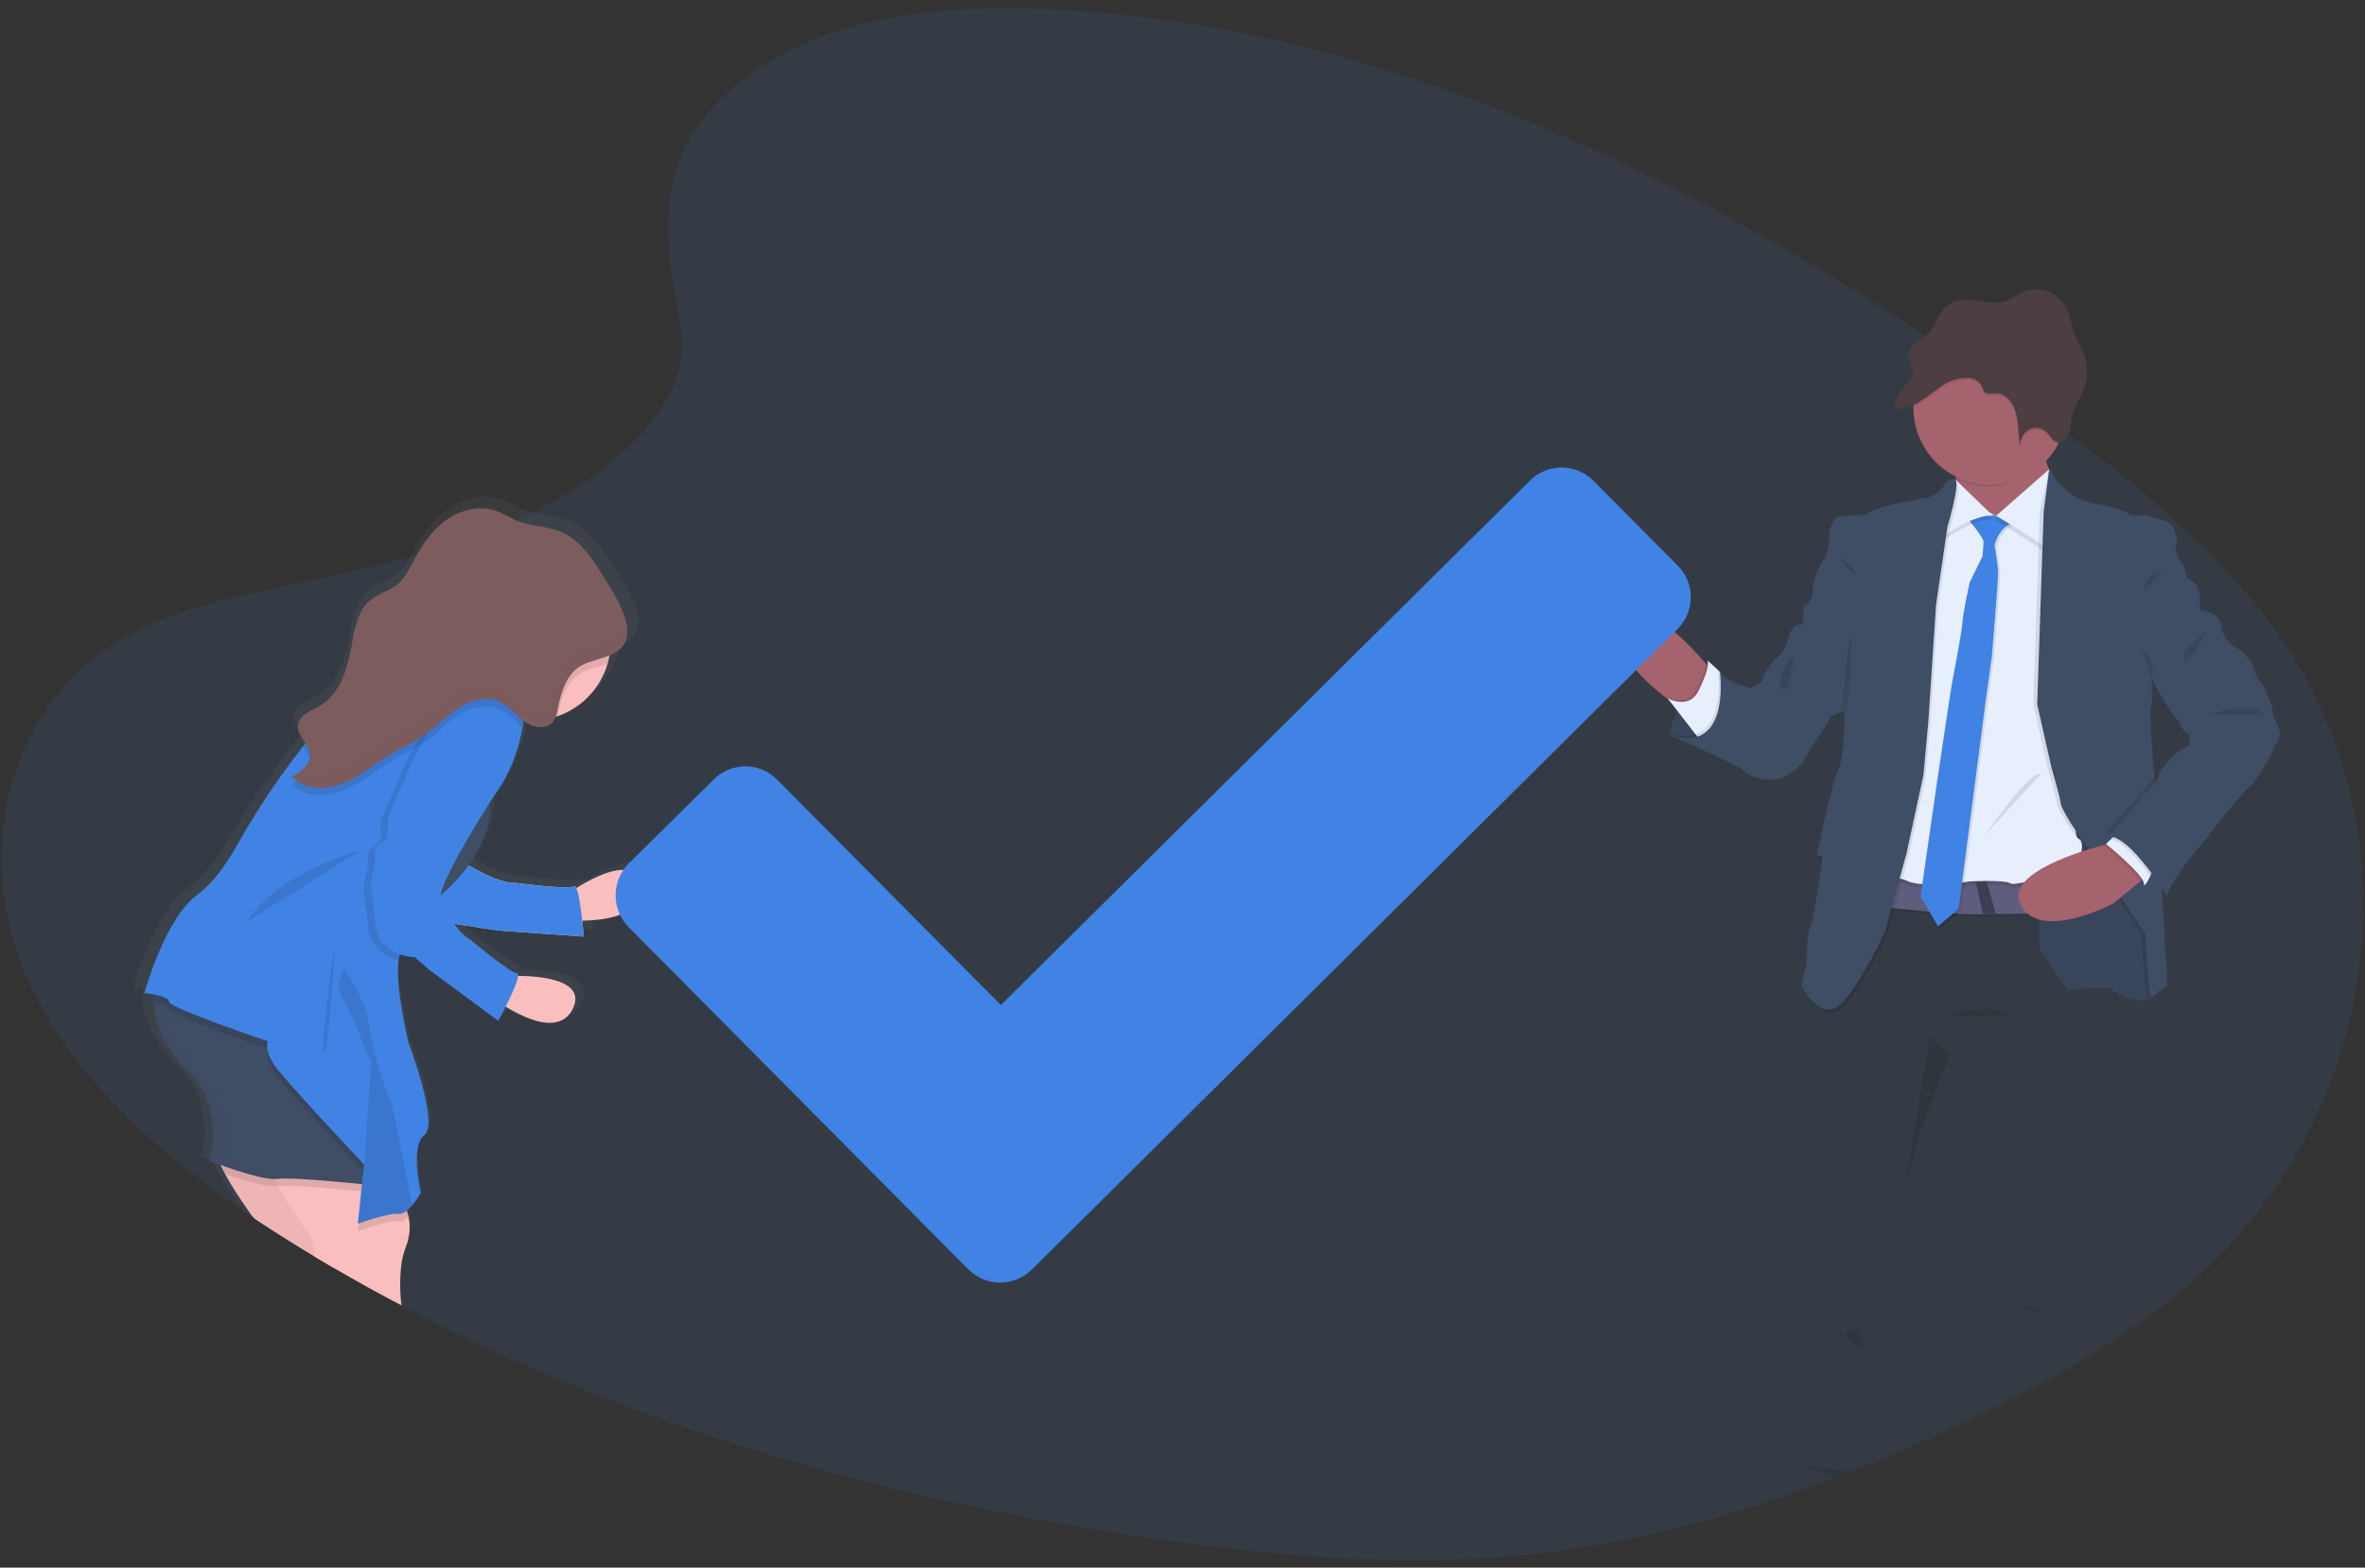 <svg width="184" height="122" viewBox="0 0 184 122" fill="none" xmlns="http://www.w3.org/2000/svg">
<rect x="0" y="0" width="184" height="122" fill="#333333" stroke="none"/>
<g clip-path="url(#clip0)">
<path opacity="0.1" d="M170.52 99.755C169.947 100.259 169.36 100.749 168.761 101.224C168.661 101.306 168.557 101.384 168.454 101.467C166.317 103.125 164.074 104.64 161.739 106.003L161.302 106.258C161.196 106.322 161.093 106.381 160.982 106.44C158.542 107.849 156.011 109.146 153.449 110.374L153.422 110.388L153.229 110.479C151.163 111.469 149.066 112.417 146.938 113.322L146.887 113.341C145.928 113.745 144.968 114.139 144.009 114.521C143.617 114.681 143.224 114.83 142.83 114.982C142.09 115.265 141.348 115.543 140.6 115.81L140.507 115.845L140.347 115.901L140.147 115.975C138.195 116.672 136.217 117.316 134.213 117.906L134.178 117.916C132.781 118.323 131.374 118.7 129.958 119.047L129.765 119.095C127.686 119.597 125.574 120.028 123.449 120.374L122.959 120.452C121.405 120.696 119.84 120.896 118.265 121.05C109.408 121.906 100.445 121.21 91.643 120.017C73.868 117.606 56.329 113.085 40.333 106C37.262 104.641 34.252 103.186 31.301 101.635C31.277 101.622 31.256 101.609 31.233 101.598C29.466 100.67 27.724 99.702 26.005 98.696C25.502 98.405 25.001 98.108 24.504 97.809C23.892 97.44 23.283 97.067 22.676 96.689C21.877 96.19 21.077 95.679 20.278 95.156L19.904 94.906L19.76 94.809C19.557 94.673 19.357 94.537 19.155 94.4C11.64 89.283 4.938 83.082 1.772 75.322C-1.886 66.367 0.455 55.014 9.516 49.722C12.631 47.899 16.252 46.909 19.91 46.092L20.284 46.009C20.903 45.873 21.522 45.742 22.137 45.611C24.294 45.153 26.463 44.699 28.61 44.192C29.73 43.928 30.838 43.652 31.939 43.353L32.39 43.228C35.047 42.515 37.646 41.6 40.163 40.491H40.179C40.449 40.371 40.716 40.246 40.978 40.118C41.148 40.038 41.318 39.958 41.487 39.87C44.205 38.517 47.084 36.642 49.298 34.406C49.476 34.227 49.648 34.045 49.816 33.863C49.946 33.721 50.074 33.577 50.197 33.433C51.749 31.623 52.824 29.613 53.029 27.48C53.097 26.763 53.065 26.04 52.933 25.332C52.682 23.991 52.438 22.678 52.259 21.397C51.925 18.99 51.812 16.689 52.275 14.472C52.747 12.211 53.817 10.034 55.859 7.924C56.167 7.604 56.499 7.284 56.855 6.964C58.506 5.516 60.375 4.335 62.392 3.466C62.642 3.359 62.893 3.253 63.145 3.146C68.755 0.875 75.495 0.402 81.791 0.715C87.674 1.018 93.52 1.831 99.262 3.146C99.718 3.248 100.174 3.355 100.626 3.466C105.511 4.649 110.317 6.135 115.017 7.916C127.23 12.51 138.758 18.888 149.527 25.927C149.632 25.996 149.738 26.064 149.847 26.135C150.297 26.428 150.744 26.722 151.188 27.017C152.049 27.588 152.901 28.162 153.747 28.74L154.318 29.128C154.599 29.32 154.879 29.512 155.157 29.705L156.014 30.299C156.054 30.323 156.093 30.35 156.129 30.38L156.858 30.885C157.28 31.18 157.699 31.476 158.12 31.773L159.022 32.413C159.209 32.547 159.398 32.679 159.585 32.815L160.544 33.516L160.758 33.676C160.803 33.708 160.848 33.74 160.891 33.775L160.918 33.792C163.518 35.7 166.056 37.678 168.434 39.774L168.741 40.046L168.773 40.075C169.032 40.305 169.291 40.539 169.545 40.774C172.65 43.601 175.432 46.639 177.706 49.997C188.151 65.507 185.05 86.983 170.52 99.755Z" fill="#4183E4"/>
<path d="M129.896 57.192C129.896 57.192 130.827 52.315 133.817 52.29L136.005 56.789L134.534 57.788C134.534 57.788 131.374 57.889 129.896 57.192Z" fill="#3F4D65"/>
<path opacity="0.1" d="M135.998 56.783L134.534 57.789C134.534 57.789 132.305 57.859 130.712 57.469C130.432 57.404 130.159 57.311 129.896 57.192C129.896 57.192 129.896 57.165 129.912 57.114C129.912 57.107 129.912 57.101 129.912 57.095C130.05 56.483 130.24 55.884 130.478 55.304C130.57 55.085 130.675 54.859 130.787 54.634C131.225 53.791 131.841 52.964 132.684 52.555C132.995 52.402 133.334 52.314 133.68 52.294H133.769H133.812L133.862 52.394L134.601 53.914L135.998 56.783Z" fill="black"/>
<path d="M160.834 77.044C160.834 77.044 163.976 76.743 164.253 76.969C164.529 77.194 166.314 78.352 167.371 77.623C168.428 76.893 167.722 74.354 167.722 74.254C167.722 74.153 167.622 70.558 167.622 70.558L165.737 68.019L163.373 63.571L158.547 63.091L158.672 70.155L158.648 73.775L160.834 77.044Z" fill="#3F4D65"/>
<path opacity="0.1" d="M160.834 77.044C160.834 77.044 163.976 76.743 164.253 76.969C164.529 77.194 166.314 78.352 167.371 77.623C168.428 76.893 167.722 74.354 167.722 74.254C167.722 74.153 167.622 70.558 167.622 70.558L165.737 68.019L163.373 63.571L158.547 63.091L158.672 70.155L158.648 73.775L160.834 77.044Z" fill="black"/>
<path d="M133.182 52.158C133.182 52.158 132.935 55.225 131.016 55.273C131.016 55.273 130.475 54.953 129.746 54.402C128.067 53.147 125.405 50.732 126.14 48.486C127.196 45.268 132.324 51.204 132.324 51.204L132.719 51.645L133.182 52.158Z" fill="#A5636D"/>
<path opacity="0.1" d="M133.182 52.158C133.182 52.158 132.934 55.225 131.016 55.273C131.016 55.273 130.475 54.953 129.746 54.402L129.586 54.192C129.91 54.362 130.268 54.459 130.634 54.475C131.113 54.485 131.654 54.316 132.001 53.614C132.201 53.219 132.378 52.812 132.53 52.397C132.621 52.153 132.685 51.9 132.722 51.642L133.182 52.158Z" fill="black"/>
<path d="M132.352 57.713L131.922 57.16L130.483 55.297L129.737 54.346C130.06 54.515 130.417 54.611 130.782 54.627C131.262 54.639 131.802 54.467 132.149 53.766C132.351 53.371 132.527 52.965 132.679 52.549C132.917 51.871 132.912 51.522 132.827 51.404C132.743 51.285 133.361 51.859 133.659 52.142L133.67 52.152L133.808 52.283L133.86 52.386L134.588 53.842C134.588 53.842 134.588 53.863 134.588 53.903C134.655 54.365 134.9 57.298 132.352 57.713Z" fill="#E7EFFD"/>
<path d="M160.13 37.779L156.409 41.752C156.409 41.752 151.635 39.833 152.137 39.194C152.332 38.941 152.297 38.143 152.188 37.262C152.012 35.869 151.635 34.266 151.635 34.266C151.635 34.266 159.98 32.908 159.275 34.317C159.019 34.83 159.062 35.436 159.222 35.986C159.427 36.628 159.734 37.233 160.13 37.779Z" fill="#A5636D"/>
<path opacity="0.1" d="M159.275 34.31C159.019 34.824 158.896 34.873 159.056 35.43C157.965 36.6 156.577 37.881 154.852 37.881C153.928 37.883 153.016 37.669 152.188 37.257C152.012 35.865 151.635 34.261 151.635 34.261C151.635 34.261 159.98 32.902 159.275 34.31Z" fill="black"/>
<path d="M160.836 31.746C160.836 33.333 160.205 34.854 159.083 35.977C157.961 37.099 156.439 37.729 154.852 37.729C153.265 37.729 151.743 37.099 150.621 35.977C149.499 34.854 148.869 33.333 148.869 31.746C148.869 31.717 148.869 31.688 148.869 31.659C148.903 30.088 149.554 28.593 150.682 27.498C151.809 26.403 153.322 25.796 154.894 25.807C156.465 25.818 157.97 26.448 159.081 27.559C160.193 28.67 160.822 30.174 160.834 31.746H160.836Z" fill="#A5636D"/>
<path opacity="0.1" d="M161.701 71.215C160.901 71.215 158.269 71.244 155.321 71.29H155.284L154.31 71.306H154.28C150.783 71.362 147.337 70.68 145.954 70.809C143.011 71.086 147.009 68.091 147.009 68.091C149.201 68.623 151.455 68.851 153.709 68.769L154.555 68.724C157.227 68.574 159.913 68.323 161.317 67.901C161.414 68.681 161.557 69.811 161.701 71.215Z" fill="black"/>
<path d="M161.701 71.065C160.901 71.065 158.269 71.092 155.321 71.14H155.284L154.31 71.156H154.28C150.783 71.212 147.337 70.529 145.954 70.659C143.011 70.934 147.009 67.941 147.009 67.941C149.201 68.472 151.455 68.7 153.709 68.617L154.555 68.574C157.227 68.424 159.913 68.171 161.317 67.75C161.414 68.531 161.557 69.664 161.701 71.065Z" fill="#5F5D7E"/>
<path opacity="0.1" d="M153.242 39.443L148.616 41.605L145.049 69.201C145.049 69.201 147.159 68.241 148.367 68.849C149.574 69.457 153.293 68.9 153.293 68.9C153.293 68.9 156.011 68.74 156.41 69.05C156.808 69.361 161.539 67.793 161.539 67.793C161.539 67.793 162.393 65.883 161.739 65.582C161.085 65.281 161.941 62.309 161.941 62.309L161.539 42.4L160.74 39.841L158.578 38.535L156.366 40.294L155.311 40.446L153.242 39.443Z" fill="black"/>
<path d="M153.242 39.136L148.618 41.298L145.049 68.9C145.049 68.9 147.159 67.941 148.367 68.548C149.574 69.156 153.293 68.598 153.293 68.598C153.293 68.598 156.011 68.448 156.41 68.748C156.808 69.049 161.539 67.491 161.539 67.491C161.539 67.491 162.393 65.582 161.739 65.28C161.085 64.978 161.941 62.011 161.941 62.011L161.539 42.102L160.74 39.544L158.578 38.236L156.366 39.995L155.311 40.145L153.242 39.136Z" fill="#E7EFFD"/>
<path opacity="0.1" d="M153.167 40.419C153.167 40.419 154.5 42.002 154.475 42.329C154.449 42.657 154.4 43.434 154.4 43.434L153.402 45.471C153.402 45.471 152.849 48.011 152.849 48.538C152.849 49.066 151.969 53.641 151.969 53.641L150.914 60.676L149.58 69.903L150.938 72.24L152.546 70.883L154.681 54.445L155.134 51.202C155.134 51.202 155.613 45.371 155.613 44.768C155.613 44.165 155.337 42.58 155.337 42.58C155.337 42.58 155.664 41.073 157.022 40.721C158.379 40.369 156.921 40.644 156.921 40.644L156.142 40.016L155.463 40.292C155.463 40.292 153.57 39.715 153.167 40.419Z" fill="black"/>
<path d="M153.016 40.268C153.016 40.268 154.348 41.851 154.324 42.178C154.3 42.504 154.248 43.284 154.248 43.284L153.242 45.321C153.242 45.321 152.689 47.859 152.689 48.386C152.689 48.914 151.809 53.49 151.809 53.49L150.752 60.526L149.42 69.751L150.778 72.088L152.386 70.731L154.521 54.295L154.974 51.052C154.974 51.052 155.453 45.22 155.453 44.616C155.453 44.011 155.177 42.43 155.177 42.43C155.177 42.43 155.496 40.921 156.86 40.569C158.224 40.217 156.761 40.494 156.761 40.494L155.981 39.865L155.303 40.142C155.303 40.142 153.419 39.563 153.016 40.268Z" fill="#4183E4"/>
<path opacity="0.1" d="M152.137 37.628C152.137 37.628 151.935 37.779 151.886 38.784C151.836 39.79 151.131 42.053 151.131 42.053C151.131 42.053 153.746 40.243 155.054 40.444L152.137 37.628Z" fill="black"/>
<path d="M152.137 37.326C152.137 37.326 151.935 37.478 151.886 38.482C151.836 39.486 151.131 41.751 151.131 41.751C151.131 41.751 153.746 39.941 155.054 40.142L152.137 37.326Z" fill="#E7EFFD"/>
<path opacity="0.1" d="M159.276 36.824L155.161 40.444C155.161 40.444 158.631 42.505 159.083 43.002C159.536 43.5 159.988 38.076 159.988 38.076L159.276 36.824Z" fill="black"/>
<path d="M159.427 36.522L155.305 40.142C155.305 40.142 158.773 42.203 159.225 42.7C159.678 43.198 160.13 37.772 160.13 37.772L159.427 36.522Z" fill="#E7EFFD"/>
<path opacity="0.1" d="M152.282 37.628C152.282 37.628 151.83 37.401 151.403 38.055C150.976 38.709 150.172 39.015 150.172 39.015C150.172 39.015 145.595 39.744 145.42 40.347L143.283 40.471C143.283 40.471 142.529 40.562 142.458 42.161C142.388 43.761 141.978 43.895 141.978 43.895C141.978 43.895 141.097 45.454 141.179 46.258C141.261 47.062 140.499 47.465 140.499 47.465L143.648 55.627C143.648 55.627 143.749 58.996 143.168 60.227C142.588 61.458 141.508 66.914 141.508 66.914C141.508 66.914 141.961 66.813 141.935 67.115C141.91 67.418 141.382 70.71 141.382 70.71C141.382 70.71 141.232 72.016 140.981 72.469C140.73 72.921 140.704 75.285 140.704 75.285L140.29 76.994C140.29 76.994 141.249 79.13 142.704 78.828C144.16 78.526 146.801 72.821 146.801 72.821L148.485 66.663L149.793 60.579L150.17 56.457L150.773 47.331L151.652 41.298C151.652 41.298 152.639 38.055 152.282 37.628Z" fill="black"/>
<path d="M152.137 37.326C152.137 37.326 151.684 37.101 151.258 37.755C150.831 38.409 150.025 38.714 150.025 38.714C150.025 38.714 145.45 39.443 145.274 40.046L143.138 40.172C143.138 40.172 142.383 40.273 142.308 41.856C142.233 43.439 141.828 43.591 141.828 43.591C141.828 43.591 140.949 45.15 141.029 45.954C141.109 46.759 140.351 47.16 140.351 47.16L143.488 55.325C143.488 55.325 143.589 58.694 143.008 59.925C142.428 61.156 141.35 66.612 141.35 66.612C141.35 66.612 141.803 66.511 141.777 66.813C141.751 67.115 141.224 70.408 141.224 70.408C141.224 70.408 141.074 71.714 140.822 72.167C140.571 72.619 140.546 74.983 140.546 74.983L140.146 76.7C140.146 76.7 141.105 78.836 142.559 78.536C144.012 78.235 146.657 72.527 146.657 72.527L148.341 66.369L149.649 60.293L150.025 56.17L150.629 47.046L151.509 41.013C151.509 41.013 152.489 37.755 152.137 37.326Z" fill="#3F4D65"/>
<path opacity="0.1" d="M135.998 56.783L134.534 57.788C134.534 57.788 132.305 57.859 130.712 57.469L129.9 57.109L129.74 57.037L129.908 57.09C130.749 57.339 131.406 57.334 131.919 57.162C133.983 56.468 133.755 53.06 133.678 52.29C133.678 52.213 133.665 52.163 133.662 52.144C133.662 52.141 133.662 52.138 133.662 52.135L133.675 52.154C133.702 52.201 133.734 52.245 133.769 52.286C133.798 52.321 133.829 52.353 133.862 52.384L134.59 53.841C134.59 53.841 134.59 53.861 134.59 53.901L135.998 56.783Z" fill="black"/>
<path d="M141.051 46.959L140.347 47.16L140.247 48.599C140.247 48.599 139.417 48.474 139.191 49.455C138.966 50.435 138.563 50.894 138.563 50.894C138.563 50.894 137.18 52.05 137.105 53.03L136.249 53.558C136.249 53.558 134.263 53.105 133.811 52.301C133.811 52.301 134.716 58.786 129.89 57.203C129.89 57.203 135.295 59.567 135.546 59.893C135.797 60.219 137.457 61.172 138.964 60.373C140.472 59.573 140.8 58.311 140.8 58.311C140.8 58.311 142.258 56.276 142.308 55.974C142.357 55.672 143.49 55.32 143.49 55.32L145.651 50.093L141.051 46.959Z" fill="#3F4D65"/>
<path opacity="0.1" d="M158.698 39.84L159.427 36.522C159.427 36.522 159.747 37.603 160.081 37.854C160.415 38.105 161.162 38.684 161.162 38.684C161.162 38.684 162.243 39.187 162.618 39.187C162.994 39.187 165.033 39.715 165.284 39.987C165.535 40.259 166.541 40.062 166.541 40.062C166.541 40.062 167.371 40.339 168.1 40.514C168.829 40.69 169.181 41.898 169.029 42.374C168.968 42.612 168.969 42.861 169.03 43.098C169.092 43.336 169.212 43.553 169.381 43.732C169.683 44.034 169.833 45.011 169.833 45.011C170.203 45.131 170.511 45.394 170.689 45.74C170.94 46.293 170.865 47.499 170.865 47.499L167.12 52.776C167.12 52.776 167.169 54.811 167.019 55.264C166.869 55.716 167.547 63.409 167.547 63.409L168.325 76.631C168.325 76.631 167.296 77.511 167.068 77.611C166.841 77.712 166.616 72.936 166.616 72.76C166.616 72.584 160.81 64.061 160.81 64.061C160.81 64.061 160.03 62.805 160.03 62.528C160.03 62.251 159.301 59.714 159.301 59.714L158.199 54.822L158.698 39.84Z" fill="black"/>
<path d="M171.176 47.219C171.176 47.392 171.167 47.507 171.167 47.507L167.423 52.784C167.423 52.784 167.475 54.821 167.324 55.273C167.236 55.535 167.428 58.241 167.606 60.462C167.732 62.061 167.852 63.417 167.852 63.417L168.181 69.026L168.629 76.641C168.629 76.641 167.599 77.52 167.374 77.621C167.148 77.722 166.921 72.945 166.921 72.768C166.921 72.591 161.111 64.068 161.111 64.068C161.111 64.068 160.332 62.809 160.332 62.533C160.332 62.256 159.603 59.717 159.603 59.717L158.498 54.816L159 39.833L159.427 36.515C159.427 36.515 160.055 37.598 160.386 37.847C160.717 38.097 161.466 38.677 161.466 38.677C161.466 38.677 162.547 39.181 162.924 39.181C163.301 39.181 165.337 39.709 165.589 39.98C165.842 40.252 166.846 40.056 166.846 40.056C166.846 40.056 167.674 40.332 168.404 40.508C169.133 40.684 169.485 41.891 169.334 42.368C169.273 42.605 169.273 42.855 169.335 43.092C169.396 43.329 169.517 43.547 169.686 43.725C169.987 44.026 170.139 45.005 170.139 45.005C170.509 45.126 170.816 45.388 170.994 45.734C171.165 46.13 171.181 46.827 171.176 47.219Z" fill="#3F4D65"/>
<path opacity="0.1" d="M144.011 114.521C143.619 114.681 143.226 114.83 142.832 114.982C141.6 114.622 140.448 114.198 140.448 114.198C141.641 114.241 142.83 114.349 144.011 114.521Z" fill="black"/>
<path opacity="0.1" d="M155.907 101.101C155.907 101.101 158.899 101.804 159.075 102.282L155.907 101.101Z" fill="black"/>
<path opacity="0.1" d="M144.369 103.263C144.369 103.263 142.81 103.715 144.319 104.62C145.829 105.525 144.369 103.263 144.369 103.263Z" fill="black"/>
<path opacity="0.1" d="M151.282 79.099C151.457 79.099 154.198 78.194 155.153 78.596C156.107 78.999 157.291 78.998 157.291 78.998L151.282 79.099Z" fill="black"/>
<path opacity="0.1" d="M151.643 81.977L151.616 82.226L149.272 88.357C149.272 88.357 148.894 90.216 148.566 91.272C148.361 91.989 148.197 92.718 148.077 93.454L150.156 80.589L151.643 81.977Z" fill="black"/>
<path d="M155.284 71.14L154.31 71.156H154.28L153.709 68.622C153.989 68.609 154.272 68.595 154.555 68.577L155.284 71.14Z" fill="#3F3D56"/>
<path d="M167.144 68.065L166.518 68.582L164.435 70.304C164.435 70.304 158.779 73.321 157.222 70.454C155.848 67.929 162.26 66.127 163.805 65.734C164.014 65.681 164.134 65.654 164.134 65.654L167.144 68.065Z" fill="#A5636D"/>
<path opacity="0.1" d="M142.987 43.359C142.987 43.359 144.092 43.863 144.343 44.566C144.594 45.27 142.987 43.359 142.987 43.359Z" fill="black"/>
<path opacity="0.1" d="M139.567 50.902C139.567 50.902 137.959 52.862 138.608 53.62C139.257 54.378 139.567 50.902 139.567 50.902Z" fill="black"/>
<path opacity="0.1" d="M168.325 44.466C168.325 44.466 166.817 44.616 166.766 45.924L168.325 44.466Z" fill="black"/>
<path opacity="0.1" d="M154.348 65.078C154.508 64.928 157.969 59.802 158.773 60.253L154.348 65.078Z" fill="black"/>
<path opacity="0.1" d="M160.836 31.745C160.836 32.731 160.593 33.701 160.127 34.569H160.082C159.703 34.489 159.507 34.048 159.217 33.77C159.039 33.6 158.812 33.491 158.569 33.457C158.326 33.423 158.078 33.466 157.86 33.58C157.639 33.711 157.46 33.902 157.342 34.13C157.225 34.358 157.173 34.614 157.193 34.87C157.001 34.071 157.062 33.209 156.873 32.403C156.685 31.597 156.123 30.78 155.353 30.765C155.02 30.765 154.633 30.889 154.393 30.639C154.248 30.489 154.219 30.252 154.11 30.07C153.558 29.179 151.883 29.63 151.198 30.087C150.514 30.545 149.719 31.274 148.869 31.666C148.903 30.094 149.554 28.599 150.682 27.505C151.809 26.409 153.322 25.802 154.894 25.813C156.465 25.825 157.97 26.454 159.081 27.565C160.193 28.676 160.822 30.18 160.834 31.752L160.836 31.745Z" fill="black"/>
<path d="M154.112 29.913C154.22 30.095 154.249 30.332 154.395 30.482C154.635 30.73 155.022 30.602 155.354 30.609C156.125 30.622 156.688 31.439 156.875 32.245C157.062 33.05 157.001 33.907 157.195 34.712C157.175 34.456 157.227 34.2 157.344 33.972C157.462 33.745 157.641 33.554 157.861 33.423C158.079 33.309 158.327 33.266 158.57 33.3C158.813 33.334 159.04 33.444 159.217 33.613C159.507 33.888 159.697 34.33 160.084 34.413C160.471 34.496 160.829 34.128 160.967 33.728C161.104 33.329 161.093 32.891 161.182 32.476C161.354 31.691 161.865 31.048 162.142 30.303C162.479 29.396 162.47 28.396 162.116 27.495C161.928 27.016 161.648 26.598 161.456 26.127C161.168 25.41 161.091 24.603 160.74 23.92C160.148 22.777 158.754 22.206 157.609 22.641C157.062 22.847 156.587 23.245 156.032 23.423C155.29 23.661 154.495 23.482 153.726 23.375C152.957 23.268 152.107 23.258 151.488 23.763C150.776 24.345 150.581 25.439 149.913 26.079C149.631 26.347 149.283 26.518 148.987 26.766C148.691 27.014 148.435 27.384 148.469 27.786C148.514 28.308 149.024 28.781 148.835 29.262C148.767 29.402 148.672 29.527 148.555 29.63C147.996 30.218 147.579 30.926 147.338 31.701C148.685 32.121 150.14 30.637 151.194 29.942C151.886 29.473 153.562 29.021 154.112 29.913Z" fill="#4C3E42"/>
<path opacity="0.1" d="M167.144 68.065L166.518 68.582C165.967 67.662 163.701 65.827 163.701 65.827L163.798 65.732C164.008 65.68 164.128 65.653 164.128 65.653L167.144 68.065Z" fill="black"/>
<path d="M167.748 67.139C167.748 67.139 167.523 67.699 167.291 68.184C167.059 68.668 166.811 69.106 166.792 68.75C166.766 68.044 163.851 65.681 163.851 65.681L164.246 65.297L164.705 64.851L167.748 67.139Z" fill="#E7EFFD"/>
<path opacity="0.1" d="M167.849 63.419L168.178 69.028C167.398 67.814 165.254 64.701 163.875 64.802L167.219 60.964C167.358 60.809 167.487 60.645 167.603 60.472C167.729 62.068 167.849 63.419 167.849 63.419Z" fill="black"/>
<path opacity="0.1" d="M167.748 67.139C167.748 67.139 167.523 67.699 167.291 68.184C166.414 66.981 165.212 65.563 164.253 65.297L164.712 64.851L167.748 67.139Z" fill="black"/>
<path d="M170.262 46.799L171.167 47.502C171.167 47.502 172.675 47.528 172.825 48.781C172.975 50.035 174.358 50.617 174.358 50.617C174.358 50.617 175.39 51.647 175.39 52.125C175.39 52.603 176.168 53.457 176.168 53.532C176.168 53.607 176.923 55.141 176.822 55.417C176.722 55.694 177.622 56.901 177.35 57.354C177.123 57.76 176.922 58.179 176.747 58.61C176.747 58.61 175.566 60.873 174.961 61.3C174.357 61.727 171.594 65.322 171.594 65.322C171.594 65.322 168.628 68.74 168.628 69.799C168.628 69.799 165.737 64.971 164.027 65.098L167.371 61.252C167.371 61.252 167.948 60.624 167.974 60.246C167.999 59.869 169.582 58.134 170.337 58.059C170.337 58.059 170.462 57.027 170.135 57.003C169.809 56.979 169.533 56.173 169.533 56.173C169.533 56.173 167.32 53.559 167.294 51.899C167.268 50.24 170.262 46.799 170.262 46.799Z" fill="#3F4D65"/>
<path opacity="0.1" d="M171.594 49.197C171.594 49.197 169.481 50.755 169.934 51.258C170.386 51.762 171.594 49.197 171.594 49.197Z" fill="black"/>
<path opacity="0.1" d="M171.694 55.627C171.694 55.627 175.615 54.37 176.012 55.627H171.694Z" fill="black"/>
<path opacity="0.1" d="M144.03 48.89C144.03 48.89 144.03 54.621 143.539 55.187C143.048 55.753 144.03 48.89 144.03 48.89Z" fill="black"/>
<path opacity="0.1" d="M166.691 50.737L167.42 52.785C167.42 52.785 167.71 50.775 166.691 50.737Z" fill="black"/>
<g opacity="0.1">
<path opacity="0.1" d="M148.925 28.765C149.108 28.293 148.627 27.831 148.563 27.326C148.5 27.468 148.473 27.624 148.483 27.78C148.515 28.162 148.803 28.517 148.872 28.871C148.893 28.837 148.91 28.802 148.925 28.765Z" fill="black"/>
<path opacity="0.1" d="M157.26 34.179C157.08 33.38 157.132 32.547 156.95 31.755C156.768 30.964 156.2 30.131 155.429 30.118C155.097 30.118 154.71 30.239 154.47 29.991C154.324 29.841 154.296 29.605 154.187 29.422C153.637 28.532 151.961 28.983 151.275 29.44C150.247 30.123 148.835 31.552 147.516 31.229C147.454 31.381 147.394 31.535 147.345 31.693C148.691 32.113 150.146 30.629 151.2 29.934C151.886 29.478 153.56 29.026 154.112 29.918C154.221 30.1 154.249 30.337 154.395 30.487C154.635 30.735 155.022 30.607 155.354 30.613C156.125 30.626 156.688 31.443 156.875 32.249C157.062 33.055 157.001 33.912 157.195 34.717C157.18 34.535 157.203 34.352 157.26 34.179Z" fill="black"/>
<path opacity="0.1" d="M161.04 33.236C160.903 33.636 160.545 34.002 160.158 33.92C159.771 33.839 159.582 33.399 159.293 33.121C159.114 32.952 158.887 32.843 158.644 32.809C158.401 32.775 158.153 32.818 157.935 32.932C157.725 33.057 157.553 33.236 157.436 33.45C157.318 33.664 157.261 33.905 157.268 34.149C157.369 33.842 157.58 33.583 157.86 33.421C158.077 33.307 158.325 33.264 158.568 33.299C158.812 33.333 159.038 33.442 159.216 33.612C159.505 33.887 159.695 34.328 160.082 34.411C160.469 34.494 160.828 34.127 160.965 33.727C161.036 33.491 161.082 33.249 161.103 33.004C161.086 33.082 161.065 33.16 161.04 33.236Z" fill="black"/>
<path opacity="0.1" d="M162.222 29.812C161.939 30.558 161.422 31.2 161.262 31.984C161.227 32.144 161.208 32.304 161.189 32.464C161.36 31.683 161.87 31.042 162.148 30.299C162.274 29.964 162.352 29.613 162.38 29.256C162.342 29.445 162.289 29.631 162.222 29.812Z" fill="black"/>
</g>
<path d="M125.894 48.014C125.929 48.014 125.956 47.986 125.956 47.952C125.956 47.917 125.929 47.889 125.894 47.889C125.86 47.889 125.832 47.917 125.832 47.952C125.832 47.986 125.86 48.014 125.894 48.014Z" fill="#E6E8EC"/>
<path d="M49.275 70.555C48.899 70.71 48.508 70.827 48.109 70.904C47.411 71.034 46.703 71.101 45.993 71.103C46.014 71.291 46.03 71.465 46.046 71.623C46.085 72.058 46.107 72.357 46.107 72.357L45.357 72.306L39.172 71.884L35.555 71.348C35.73 71.582 35.919 71.805 36.123 72.015C36.334 72.238 36.577 72.427 36.846 72.576C36.846 72.576 40.109 75.219 40.674 75.243C40.754 75.243 40.779 75.323 40.766 75.45C42.14 75.45 46.411 75.649 45.226 78.027C45.03 78.451 44.684 78.787 44.255 78.972C42.885 79.553 40.818 78.508 39.753 77.867C39.649 78.07 39.55 78.259 39.462 78.421C39.281 78.761 39.154 78.987 39.154 78.987L39.047 78.91L33.56 75.002L32.357 73.982C32.004 73.966 31.654 73.905 31.316 73.801L31.156 73.75C31.149 73.764 31.143 73.778 31.139 73.793C31.095 73.918 31.062 74.046 31.041 74.177C31.041 74.196 31.041 74.215 31.041 74.234C31.019 74.383 31.004 74.533 30.996 74.684C30.996 74.786 30.988 74.895 30.988 75.004C30.979 77.181 31.852 80.681 31.852 80.681C31.852 80.681 34.114 86.452 33.312 87.784C33.27 87.852 33.216 87.911 33.152 87.957C32.869 88.162 32.699 88.526 32.611 88.96C32.312 90.373 32.837 92.53 32.837 92.53C32.837 92.53 32.789 92.61 32.707 92.735C32.531 93.017 32.332 93.284 32.112 93.534C32.079 93.573 32.044 93.613 32.007 93.649C31.908 93.754 31.801 93.85 31.687 93.937C31.708 94 31.73 94.064 31.753 94.132C31.775 94.201 31.804 94.308 31.826 94.404C32.004 95.19 31.934 96.012 31.626 96.756C31.417 97.299 31.281 97.868 31.224 98.447C31.119 99.506 31.147 100.575 31.305 101.628C31.281 101.616 31.26 101.603 31.236 101.592C29.468 100.667 27.724 99.702 26.006 98.696C25.502 98.405 25.002 98.108 24.505 97.808C23.893 97.44 23.283 97.067 22.677 96.689C21.877 96.19 21.078 95.679 20.278 95.156L19.904 94.906L19.76 94.809C19.557 94.673 19.357 94.537 19.156 94.399C18.329 93.331 17.574 92.209 16.895 91.041C16.781 90.838 16.679 90.645 16.594 90.467V90.458L16.54 90.341L16.314 90.261C15.891 90.112 15.622 90.008 15.622 90.008C15.818 89.295 15.911 88.558 15.9 87.818C15.887 86.379 15.489 84.46 13.849 82.922C11.425 80.63 11.09 78.368 11.055 77.499C11.055 77.439 11.055 77.384 11.055 77.34C11.054 77.266 11.058 77.193 11.065 77.121L11.25 76.943C10.78 76.849 10.339 76.805 10.339 76.805C10.339 76.805 11.947 70.985 14.656 69.042C15.999 68.083 17.117 66.484 17.907 65.112C19.348 62.633 20.966 60.26 22.749 58.014L23.236 57.398L23.379 57.218L23.409 57.181L23.448 57.13C23.381 57.03 23.314 56.93 23.246 56.832L23.201 56.767C22.989 56.447 22.806 56.127 22.835 55.745C22.835 55.745 22.835 55.737 22.835 55.734C22.835 55.707 22.835 55.681 22.835 55.652C22.842 55.589 22.854 55.526 22.87 55.464C22.876 55.474 22.882 55.483 22.89 55.492C23.118 54.827 23.999 54.533 24.648 54.165C26.179 53.305 26.831 51.423 27.159 49.672C27.413 48.31 27.624 46.783 28.68 45.908C29.361 45.345 30.279 45.16 30.968 44.602C31.366 44.249 31.696 43.826 31.94 43.353C32.1 43.081 32.237 42.8 32.386 42.528C33.067 41.296 33.963 40.151 35.147 39.414C36.332 38.677 37.835 38.391 39.134 38.887C39.634 39.077 40.093 39.366 40.573 39.579C40.869 39.7 41.175 39.795 41.487 39.864C42.465 40.092 43.493 40.152 44.41 40.559C45.902 41.221 46.873 42.686 47.759 44.077C48.218 44.797 48.939 45.849 49.348 46.907C49.348 46.869 49.348 46.834 49.348 46.797C49.546 47.263 49.654 47.762 49.668 48.268C49.676 48.483 49.653 48.699 49.599 48.908C49.452 49.451 49.076 49.795 48.605 50.048L48.529 50.085C48.429 50.136 48.325 50.183 48.219 50.224C48.203 50.312 48.186 50.401 48.166 50.487C48.158 50.524 48.149 50.563 48.139 50.599C48.119 50.689 48.095 50.777 48.069 50.865C47.727 52.008 47.06 53.027 46.15 53.797C45.52 54.337 44.791 54.749 44.004 55.013C43.948 55.032 43.889 55.046 43.833 55.064C43.786 55.198 43.718 55.323 43.632 55.436C43.569 55.516 43.496 55.587 43.414 55.646C43.363 55.681 43.31 55.712 43.254 55.739C43.241 55.747 43.226 55.754 43.211 55.759C42.636 56.019 41.847 55.815 41.292 55.428C41.264 55.409 41.236 55.387 41.209 55.366C41.209 55.457 41.195 55.553 41.179 55.652C41.163 55.751 41.152 55.812 41.134 55.895C41.117 55.978 41.11 56.019 41.099 56.078C41.088 56.137 41.08 56.177 41.07 56.223L41.051 56.305C40.734 57.848 40.13 59.318 39.27 60.638C39.145 60.827 39.01 61.009 38.865 61.183L38.469 61.788V61.869C38.544 63.26 38.086 64.557 37.44 65.673C37.224 66.043 36.986 66.4 36.729 66.743L36.818 66.796C37.714 67.306 39.479 68.213 40.595 68.136C40.595 68.136 44.817 68.681 45.306 68.408C45.373 68.369 45.439 68.422 45.499 68.535C46.182 68.12 47.752 67.239 48.992 67.122C49.858 67.039 50.563 67.328 50.694 68.401C50.826 69.474 50.18 70.166 49.275 70.555Z" fill="url(#paint0_linear)"/>
<path d="M26.167 92.543C26.438 93.004 26.599 93.521 26.639 94.054C26.679 94.587 26.596 95.122 26.398 95.618C26.009 96.592 25.966 97.805 26.006 98.696C25.502 98.405 25.002 98.108 24.504 97.808C23.892 97.44 23.283 97.067 22.677 96.689C21.877 96.19 21.078 95.679 20.278 95.156L19.904 94.906L19.76 94.809C19.748 94.785 19.732 94.764 19.714 94.745C19.5 94.518 18.251 92.727 17.509 91.368C17.374 91.118 17.258 90.888 17.165 90.677V90.666C17.005 90.311 16.93 90.026 16.978 89.897C17.036 89.693 17.135 89.503 17.268 89.338C17.401 89.173 17.566 89.037 17.753 88.937C18.674 88.457 20.152 88.9 21.613 89.606C22.871 90.241 24.076 90.975 25.218 91.801L25.347 91.895L25.36 91.905C25.84 92.246 26.118 92.471 26.118 92.471C26.118 92.471 26.139 92.497 26.167 92.543Z" fill="#FBBEBE"/>
<path opacity="0.05" d="M25.924 92.33C26.195 92.792 26.357 93.309 26.397 93.843C26.436 94.376 26.354 94.912 26.155 95.408C25.766 96.382 25.723 97.596 25.763 98.488C25.26 98.195 24.759 97.898 24.261 97.599C23.648 97.23 23.039 96.857 22.434 96.48C21.634 95.979 20.835 95.468 20.043 94.945L19.669 94.695L19.525 94.598C19.512 94.575 19.497 94.553 19.479 94.534C19.265 94.308 18.016 92.517 17.274 91.157C17.139 90.907 17.023 90.677 16.93 90.466V90.456C16.77 90.1 16.695 89.817 16.743 89.686C16.801 89.482 16.9 89.292 17.033 89.127C17.166 88.962 17.331 88.826 17.518 88.726C18.439 88.246 19.917 88.689 21.378 89.394C22.636 90.03 23.841 90.764 24.983 91.59L25.112 91.684L25.125 91.694C25.605 92.034 25.883 92.26 25.883 92.26C25.883 92.26 25.896 92.284 25.924 92.33Z" fill="black"/>
<path d="M31.812 96.208C31.765 96.482 31.69 96.75 31.586 97.007C31.409 97.471 31.288 97.954 31.223 98.446C31.098 99.491 31.102 100.548 31.236 101.592C29.468 100.667 27.724 99.702 26.006 98.696C25.502 98.405 25.002 98.107 24.504 97.808C24.392 96.958 24.233 96.209 24.052 96.025C23.815 95.776 22.464 93.844 21.625 92.321C21.516 92.129 21.422 91.943 21.334 91.767V91.759C21.3 91.689 21.268 91.622 21.238 91.555C21.022 91.091 20.907 90.73 20.964 90.555C21.076 90.176 21.307 89.843 21.623 89.606C23.041 88.569 25.99 89.972 28.254 91.364L28.31 91.398C28.739 91.665 29.145 91.929 29.509 92.175L29.722 92.319C30.659 92.959 31.281 93.456 31.281 93.456C31.436 93.694 31.56 93.951 31.65 94.22C31.704 94.372 31.748 94.527 31.783 94.684C31.894 95.185 31.904 95.703 31.812 96.208Z" fill="#FBBEBE"/>
<path opacity="0.1" d="M17.517 91.368C18.679 91.774 20.395 92.313 21.329 92.327C21.425 92.33 21.522 92.325 21.618 92.313C22.275 92.223 24.301 92.367 26.161 92.535C26.906 92.6 27.624 92.669 28.217 92.73L29.707 92.89V92.314C29.293 92.03 28.812 91.713 28.297 91.393C26.025 89.989 23.04 88.555 21.61 89.599C19.597 88.627 17.553 88.16 16.973 89.89C16.906 90.116 17.151 90.688 17.517 91.368Z" fill="black"/>
<path d="M11.931 77.966C11.963 78.828 12.287 81.065 14.6 83.325C17.552 86.203 16.294 90.341 16.294 90.341C16.294 90.341 19.811 91.723 21.329 91.759C21.425 91.762 21.522 91.757 21.618 91.745C22.528 91.619 26.145 91.953 28.224 92.162L29.714 92.322V80.087L13.414 76.127L11.938 77.599C11.928 77.721 11.926 77.844 11.931 77.966Z" fill="#3F4D65"/>
<g opacity="0.1">
<path opacity="0.1" d="M29.447 92.17L29.714 92.198V92.329L28.224 92.169C26.732 92.018 24.452 91.804 22.947 91.742C23.988 91.649 27.434 91.967 29.447 92.17Z" fill="black"/>
<path opacity="0.1" d="M11.938 77.607L13.414 76.135L14.399 76.374L13.169 77.607C13.161 77.729 13.161 77.852 13.169 77.974C13.201 78.836 13.524 81.072 15.838 83.333C18.79 86.211 17.531 90.347 17.531 90.347C17.531 90.347 20.441 91.491 22.109 91.726C21.949 91.725 21.789 91.734 21.629 91.753C21.534 91.766 21.437 91.77 21.34 91.767C19.823 91.729 16.305 90.347 16.305 90.347C16.305 90.347 17.563 86.211 14.611 83.333C12.286 81.072 11.963 78.836 11.931 77.979C11.926 77.855 11.928 77.731 11.938 77.607Z" fill="black"/>
</g>
<path d="M44.51 69.325C44.51 69.325 49.439 65.907 49.799 68.983C50.159 72.06 44.51 71.628 44.51 71.628V69.325Z" fill="#FBBEBE"/>
<path d="M36.009 67.058C36.009 67.058 38.675 68.817 40.151 68.713C40.151 68.713 44.18 69.253 44.649 68.983C45.117 68.713 45.405 72.888 45.405 72.888L38.783 72.419L34.536 71.772C34.536 71.772 32.413 70.477 32.413 69.361C32.413 68.244 36.009 67.058 36.009 67.058Z" fill="#F7CDDD"/>
<path d="M36.009 67.058C36.009 67.058 38.675 68.817 40.151 68.713C40.151 68.713 44.18 69.253 44.649 68.983C45.117 68.713 45.405 72.888 45.405 72.888L38.783 72.419L34.536 71.772C34.536 71.772 32.413 70.477 32.413 69.361C32.413 68.244 36.009 67.058 36.009 67.058Z" fill="#4183E4"/>
<path d="M39.917 75.955C39.917 75.955 45.912 75.707 44.569 78.499C43.226 81.291 38.684 77.901 38.684 77.901L39.917 75.955Z" fill="#FBBEBE"/>
<path d="M33.889 70.008C33.889 70.008 38.747 66.374 38.064 61.948C37.381 57.522 33.889 65.331 33.889 65.331V70.008Z" fill="#3F4D65"/>
<path d="M35.235 49.942C35.236 51.534 35.855 53.064 36.962 54.208C37.559 54.825 38.278 55.31 39.073 55.633C39.329 55.74 39.593 55.828 39.863 55.895C40.149 55.969 40.44 56.023 40.734 56.055C40.945 56.076 41.158 56.087 41.374 56.087C42.061 56.086 42.743 55.967 43.39 55.737C44.455 55.367 45.398 54.711 46.115 53.841C46.831 52.971 47.295 51.92 47.454 50.804C47.613 49.688 47.462 48.55 47.017 47.514C46.573 46.478 45.851 45.585 44.932 44.932C44.013 44.279 42.932 43.891 41.808 43.812C40.683 43.733 39.558 43.964 38.557 44.482C37.555 44.999 36.715 45.783 36.13 46.746C35.544 47.709 35.234 48.815 35.235 49.942Z" fill="#FBBEBE"/>
<path opacity="0.1" d="M11.931 77.966C12.482 78.067 13.161 78.253 13.161 78.537C13.161 79.017 20.836 81.609 20.836 81.609C20.836 81.609 20.549 82.279 21.316 83.432C22.084 84.585 28.325 91.204 28.325 91.204L28.304 91.4L28.224 92.162L27.843 95.81C27.843 95.81 30.242 94.946 31.009 95.042C31.257 95.073 31.527 94.914 31.775 94.684C31.684 94.248 31.514 93.833 31.275 93.457C31.275 93.457 30.653 92.968 29.714 92.321V80.087L13.414 76.127L11.938 77.599C11.928 77.721 11.926 77.844 11.931 77.966Z" fill="black"/>
<path d="M11.241 77.29C11.241 77.29 13.159 77.48 13.159 77.962C13.159 78.443 20.835 81.033 20.835 81.033C20.835 81.033 20.547 81.703 21.314 82.856C22.082 84.009 28.323 90.629 28.323 90.629L27.843 95.234C27.843 95.234 30.242 94.371 31.009 94.466C31.353 94.51 31.732 94.192 32.045 93.827C32.305 93.519 32.537 93.189 32.738 92.84C32.738 92.84 31.873 89.191 33.026 88.328C34.178 87.464 31.778 81.132 31.778 81.132C31.778 81.132 30.693 76.63 31.012 74.698C31.033 74.569 31.064 74.443 31.105 74.319C31.105 74.305 31.113 74.29 31.119 74.276C31.804 72.431 39.166 56.951 39.166 56.951C39.161 56.512 39.13 56.073 39.073 55.638C39.059 55.516 39.039 55.39 39.015 55.264C38.978 55.034 38.929 54.806 38.867 54.581C38.825 54.434 38.78 54.293 38.728 54.159C38.501 53.574 38.152 53.124 37.631 53.113C37.631 53.113 37.055 52.473 35.712 52.304C34.721 52.174 33.313 52.304 31.395 53.113C26.885 55.032 25.83 55.128 25.83 55.128L23.563 58.097L23.096 58.708C21.389 60.934 19.844 63.279 18.473 65.726C17.718 67.082 16.65 68.663 15.369 69.613C12.777 71.534 11.241 77.29 11.241 77.29Z" fill="#4183E4"/>
<path opacity="0.1" d="M28.059 66.195C28.059 66.195 21.653 67.778 19.17 71.772L28.059 66.195Z" fill="black"/>
<path opacity="0.1" d="M26.079 73.211C26.079 73.211 24.869 81.344 25.205 81.956C25.541 82.568 26.079 73.211 26.079 73.211Z" fill="black"/>
<path opacity="0.1" d="M26.513 77.386C26.98 77.997 28.871 82.712 28.871 82.712L28.325 90.629L27.845 95.234C27.845 95.234 30.243 94.371 31.012 94.466C31.355 94.51 31.735 94.193 32.048 93.827C31.55 91.129 30.485 85.487 30.29 85.378C30.035 85.234 28.74 80.699 28.671 79.439C28.603 78.179 26.799 75.339 26.799 75.339C26.799 75.339 26.044 76.775 26.513 77.386Z" fill="black"/>
<path opacity="0.1" d="M28.324 69.613C28.441 69.973 28.627 72.06 28.627 72.06C28.758 73.9 30.149 74.501 31.012 74.693C31.033 74.564 31.064 74.438 31.105 74.314C31.681 72.685 39.166 56.946 39.166 56.946C39.158 56.147 39.058 55.352 38.867 54.576C37.237 54.096 34.657 54.835 34.657 54.835C33.911 54.738 31.479 59.575 31.479 59.575C31.479 59.575 29.858 63.279 29.68 63.783C29.503 64.287 29.68 65.117 29.608 65.405C29.537 65.692 28.779 65.942 28.671 66.34C28.564 66.738 28.635 67.525 28.563 67.669C28.491 67.813 28.2 69.253 28.324 69.613Z" fill="black"/>
<path d="M28.9 69.325C29.018 69.685 29.202 71.772 29.202 71.772C29.311 73.304 30.296 73.977 31.121 74.271C31.492 74.403 31.88 74.481 32.272 74.501L33.43 75.506L38.772 79.447C38.772 79.447 40.765 75.769 40.224 75.745C39.684 75.721 36.567 73.107 36.567 73.107C35.608 72.599 34.658 70.897 34.215 70.024C34.241 69.919 34.261 69.812 34.273 69.704C34.466 68.075 38.496 61.837 38.496 61.837C38.496 61.837 40.053 60.003 40.661 56.605C40.678 56.529 40.69 56.445 40.704 56.367C40.721 56.261 40.732 56.154 40.736 56.047C40.808 54.741 39.858 54.266 38.729 54.152C38.143 54.107 37.553 54.125 36.97 54.207C36.387 54.28 35.81 54.393 35.243 54.546C34.764 54.483 33.571 56.49 32.791 57.912C32.37 58.682 32.068 59.285 32.068 59.285C32.068 59.285 30.438 62.992 30.256 63.495C30.074 63.999 30.256 64.827 30.184 65.117C30.112 65.406 29.354 65.654 29.249 66.052C29.143 66.45 29.21 67.237 29.138 67.381C29.066 67.525 28.779 68.966 28.9 69.325Z" fill="#4183E4"/>
<path opacity="0.1" d="M22.701 61.03C23.715 62.072 25.368 62.075 26.689 61.546C28.009 61.017 29.13 60.051 30.357 59.308C31.156 58.828 31.994 58.423 32.778 57.923C32.893 57.848 33.005 57.773 33.113 57.696C34.018 57.056 34.8 56.236 35.736 55.649C36.363 55.234 37.092 55.001 37.843 54.974C38.19 54.971 38.533 55.043 38.849 55.185C38.904 55.209 38.958 55.237 39.009 55.269C39.316 55.447 39.601 55.661 39.856 55.908C40.12 56.146 40.374 56.401 40.656 56.621C40.673 56.544 40.685 56.461 40.699 56.383C40.716 56.277 40.727 56.17 40.731 56.063C40.942 56.084 41.155 56.095 41.371 56.095C42.059 56.092 42.742 55.971 43.39 55.737C43.39 55.711 43.4 55.684 43.405 55.659C43.635 54.45 44.044 53.169 45.023 52.489C45.587 52.094 46.489 51.935 47.269 51.634C47.54 50.691 47.581 49.697 47.389 48.736C47.196 47.774 46.776 46.872 46.164 46.106C45.552 45.34 44.764 44.731 43.869 44.332C42.973 43.932 41.995 43.753 41.015 43.809C40.036 43.866 39.084 44.156 38.24 44.655C37.396 45.155 36.684 45.849 36.164 46.681C35.643 47.512 35.329 48.456 35.248 49.434C35.167 50.411 35.322 51.394 35.699 52.299C34.708 52.17 33.3 52.299 31.382 53.108C26.872 55.027 25.817 55.123 25.817 55.123L23.563 58.097C23.807 58.471 24.084 58.841 24.109 59.277C24.161 60.086 23.38 60.644 22.701 61.03Z" fill="black"/>
<path d="M45.031 51.915C44.057 52.597 43.643 53.876 43.413 55.083C43.341 55.46 43.272 55.859 43.042 56.158C42.525 56.828 41.486 56.637 40.811 56.158C40.136 55.678 39.605 54.949 38.852 54.608C37.851 54.157 36.676 54.487 35.741 55.073C34.805 55.66 34.022 56.481 33.117 57.119C32.242 57.736 31.267 58.175 30.355 58.73C29.13 59.477 28.011 60.441 26.689 60.969C25.366 61.497 23.715 61.497 22.702 60.454C23.382 60.077 24.162 59.519 24.109 58.711C24.057 57.904 23.115 57.298 23.179 56.473C23.243 55.648 24.217 55.318 24.915 54.912C26.378 54.061 26.994 52.194 27.314 50.467C27.557 49.119 27.757 47.611 28.766 46.746C29.415 46.188 30.296 46.005 30.95 45.454C31.57 44.929 31.909 44.135 32.306 43.404C32.957 42.184 33.811 41.052 34.941 40.323C36.072 39.593 37.509 39.312 38.75 39.803C39.23 39.99 39.658 40.283 40.128 40.486C41.295 40.991 42.634 40.924 43.792 41.455C45.216 42.11 46.142 43.559 46.99 44.934C47.714 46.109 49.131 48.19 48.734 49.709C48.33 51.258 46.088 51.175 45.031 51.915Z" fill="#7C5C5C"/>
<g opacity="0.1">
<path opacity="0.1" d="M23.179 56.372C23.184 56.309 23.195 56.246 23.212 56.185C23.47 56.591 23.791 56.984 23.822 57.464C23.829 57.574 23.82 57.684 23.794 57.792C23.508 57.331 23.139 56.901 23.179 56.372Z" fill="black"/>
<path opacity="0.1" d="M26.401 59.72C27.723 59.189 28.843 58.225 30.067 57.481C30.979 56.927 31.954 56.487 32.829 55.87C33.734 55.23 34.517 54.41 35.453 53.825C36.388 53.239 37.563 52.908 38.565 53.359C39.318 53.7 39.844 54.421 40.523 54.909C41.203 55.396 42.237 55.587 42.754 54.917C42.986 54.618 43.053 54.221 43.125 53.844C43.355 52.635 43.764 51.356 44.743 50.675C45.802 49.936 48.042 50.019 48.448 48.46C48.516 48.183 48.533 47.897 48.501 47.614C48.761 48.306 48.894 49.004 48.737 49.611C48.33 51.17 46.089 51.087 45.031 51.826C44.059 52.507 43.643 53.786 43.413 54.995C43.341 55.372 43.274 55.771 43.043 56.068C42.525 56.738 41.486 56.548 40.805 56.06C40.123 55.572 39.599 54.851 38.846 54.511C37.845 54.06 36.67 54.391 35.734 54.976C34.799 55.561 34.015 56.383 33.11 57.021C32.236 57.64 31.26 58.078 30.349 58.633C29.124 59.381 28.005 60.344 26.682 60.871C25.36 61.399 23.708 61.398 22.696 60.355C22.957 60.213 23.206 60.048 23.438 59.862C24.362 60.2 25.465 60.094 26.401 59.72Z" fill="black"/>
</g>
<path d="M130.536 44.023L123.98 37.43C123.659 37.101 123.275 36.84 122.852 36.66C122.429 36.48 121.975 36.386 121.515 36.383C121.055 36.38 120.6 36.468 120.174 36.642C119.749 36.816 119.362 37.072 119.036 37.397L77.868 78.216L60.461 60.673C59.815 60.018 58.935 59.646 58.014 59.639C57.093 59.632 56.208 59.992 55.552 60.638L48.926 67.194C48.271 67.848 47.9 68.734 47.894 69.659C47.888 70.585 48.246 71.475 48.892 72.138L75.327 98.781C75.981 99.436 76.867 99.807 77.792 99.813C78.718 99.82 79.608 99.462 80.271 98.816L130.499 48.965C130.828 48.644 131.09 48.261 131.269 47.838C131.449 47.415 131.544 46.961 131.547 46.502C131.55 46.042 131.463 45.587 131.289 45.161C131.116 44.736 130.86 44.349 130.536 44.023Z" fill="#4183E4"/>
</g>
<defs>
<linearGradient id="paint0_linear" x1="8712.65" y1="44380.5" x2="8712.65" y2="19563.4" gradientUnits="userSpaceOnUse">
<stop stop-color="#808080" stop-opacity="0.25"/>
<stop offset="0.54" stop-color="#808080" stop-opacity="0.12"/>
<stop offset="1" stop-color="#808080" stop-opacity="0.1"/>
</linearGradient>
<clipPath id="clip0">
<rect width="183.745" height="120.806" fill="white" transform="translate(0.128 0.626)"/>
</clipPath>
</defs>
</svg>
